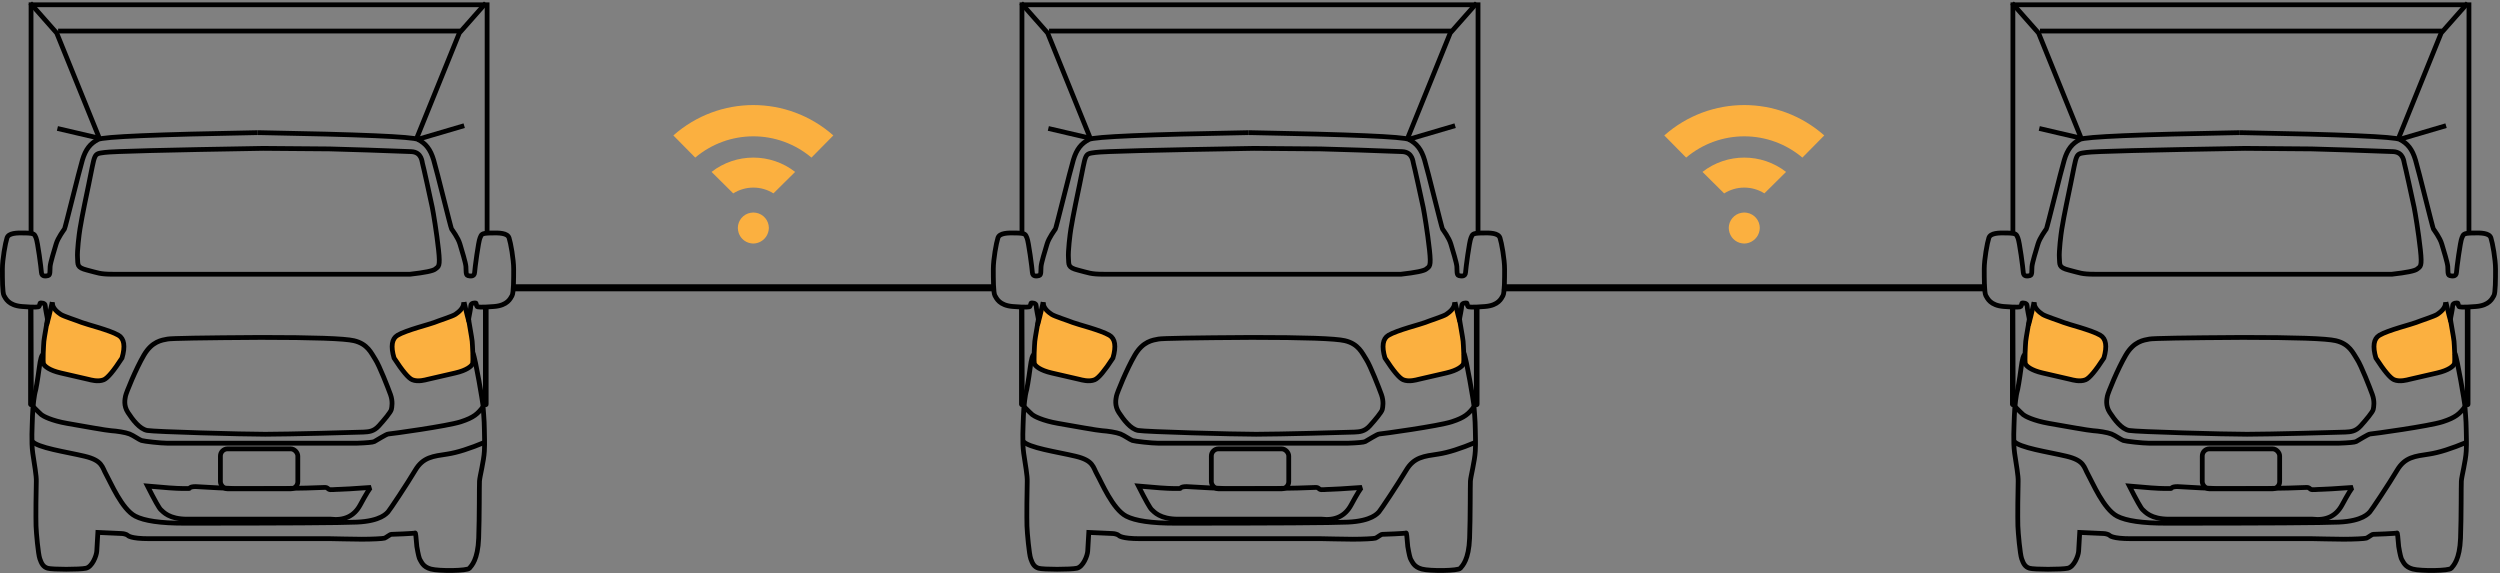 <?xml version="1.0" encoding="UTF-8"?>
<svg width="1047px" height="240px" viewBox="0 0 1047 240" version="1.1" xmlns="http://www.w3.org/2000/svg" xmlns:xlink="http://www.w3.org/1999/xlink">
    <rect x="0" y="0" width="1047" height="240" fill="#808080" stroke="none"/>
    <!-- Generator: Sketch 46 (44423) - http://www.bohemiancoding.com/sketch -->
    <title>be connected copy</title>
    <desc>Created with Sketch.</desc>
    <defs>
        <rect id="path-1" x="0" y="0" width="203" height="2"></rect>
        <rect id="path-2" x="0" y="0" width="201" height="2"></rect>
    </defs>
    <g id="Symbols" stroke="none" stroke-width="1" fill="none" fill-rule="evenodd">
        <g id="be-connected" transform="translate(1, 1)">
            <g id="be-connected-copy">
                <g id="line-2-3" transform="translate(628, 118)">
                    <g>
                        <use fill="#FFFFFF" fill-rule="evenodd" xlink:href="#path-1"></use>
                        <rect stroke="#000000" stroke-width="2" x="1" y="1" width="201" height="1"></rect>
                    </g>
                </g>
                <g id="line-1-2" transform="translate(214, 118)">
                    <g>
                        <use fill="#FFFFFF" fill-rule="evenodd" xlink:href="#path-2"></use>
                        <rect stroke="#000000" stroke-width="2" x="1" y="1" width="199" height="1"></rect>
                    </g>
                </g>
                <g id="wi-fi-sign-2" transform="translate(696, 43)" fill-rule="nonzero" fill="#FBB040">
                    <path d="M33.5,13.094 C42.392,13.087 51.005,16.239 57.841,22 L67,12.722 C47.805,-4.241 19.195,-4.241 0,12.722 L9.159,22 C15.995,16.239 24.608,13.087 33.5,13.094 L33.5,13.094 Z" id="Shape"></path>
                    <path d="M33.505,34.563 C36.484,34.561 39.403,35.4 41.92,36.982 L51,27.994 C40.725,20.002 26.275,20.002 16,27.994 L25.08,37 C27.598,35.41 30.52,34.565 33.505,34.563 Z" id="Shape"></path>
                    <path d="M34.658,45.116 C33.897,44.961 33.113,44.961 32.351,45.116 C29.27,45.653 27.014,48.335 27,51.481 C27.008,51.804 27.04,52.126 27.096,52.444 C27.51,55.262 29.705,57.477 32.504,57.904 C32.821,57.959 33.141,57.992 33.462,58 C33.783,57.995 34.103,57.966 34.419,57.913 C35.495,57.744 36.511,57.307 37.377,56.642 C38.437,55.852 39.23,54.753 39.646,53.494 C39.762,53.141 39.852,52.781 39.914,52.415 C39.97,52.097 39.999,51.775 40,51.452 C39.973,48.32 37.725,45.655 34.658,45.116 L34.658,45.116 Z" id="Shape"></path>
                </g>
                <g id="wi-fi-sign-1" transform="translate(281, 43)" fill-rule="nonzero" fill="#FBB040">
                    <path d="M33.5,13.094 C42.392,13.087 51.005,16.239 57.841,22 L67,12.722 C47.805,-4.241 19.195,-4.241 0,12.722 L9.159,22 C15.995,16.239 24.608,13.087 33.5,13.094 L33.5,13.094 Z" id="Shape"></path>
                    <path d="M33.505,34.563 C36.484,34.561 39.403,35.4 41.92,36.982 L51,27.994 C40.725,20.002 26.275,20.002 16,27.994 L25.08,37 C27.598,35.41 30.52,34.565 33.505,34.563 Z" id="Shape"></path>
                    <path d="M34.658,45.116 C33.897,44.961 33.113,44.961 32.351,45.116 C29.27,45.653 27.014,48.335 27,51.481 C27.008,51.804 27.04,52.126 27.096,52.444 C27.51,55.262 29.705,57.477 32.504,57.904 C32.821,57.959 33.141,57.992 33.462,58 C33.783,57.995 34.103,57.966 34.419,57.913 C35.495,57.744 36.511,57.307 37.377,56.642 C38.437,55.852 39.23,54.753 39.646,53.494 C39.762,53.141 39.852,52.781 39.914,52.415 C39.97,52.097 39.999,51.775 40,51.452 C39.973,48.32 37.725,45.655 34.658,45.116 L34.658,45.116 Z" id="Shape"></path>
                </g>
                <g id="van-3" transform="translate(830, 0)">
                    <g id="headlights" transform="translate(17, 126)" fill="#FBB040">
                        <path d="M4.003,0.312 L4.295,1.187 L4.587,2.062 L5.754,3.229 L7.504,4.688 L12.463,6.73 L20.339,9.355 L30.258,12.564 L33.466,14.898 L33.758,17.523 L33.758,21.024 L32.591,23.941 L29.091,28.317 L25.007,32.109 L21.215,32.109 L17.131,30.942 L11.296,29.775 L5.462,28.9 L2.107,26.858 L0.503,25.691 L0.211,23.649 L0.211,17.815 L1.086,10.814 L4.003,0.312 Z M175.823,0.312 L178.74,10.814 L179.615,17.815 L179.615,23.649 L179.323,25.691 L177.719,26.858 L174.364,28.9 L168.53,29.775 L162.696,30.942 L158.612,32.109 L154.819,32.109 L150.735,28.317 L147.235,23.941 L146.068,21.024 L146.068,17.523 L146.36,14.898 L149.569,12.564 L159.487,9.355 L167.363,6.73 L172.322,4.688 L174.073,3.229 L175.239,2.062 L175.531,1.187 L175.823,0.312 Z"></path>
                    </g>
                    <g id="body" transform="translate(0, 54)" stroke-width="2">
                        <path d="M106.777,0.55 C64.521,1.308 42.294,2.254 40.098,3.39 C36.804,5.094 34.873,7.48 33.51,12.023 C32.147,16.567 26.354,40.308 26.013,40.876 C25.672,41.444 23.287,44.511 22.491,47.237 C21.696,49.963 20.106,54.961 19.992,56.665 C19.879,58.369 20.106,60.187 19.197,60.414 C18.288,60.641 16.471,60.982 16.357,59.164 C16.244,57.347 14.767,46.101 14.086,44.624 C13.404,43.148 13.631,42.693 9.769,42.58 C5.907,42.466 2.613,42.58 1.931,44.624 C1.25,46.669 4.44983488e-16,53.598 0,57.688 C0,61.777 -1.85228899e-16,67.684 0.682,68.82 C1.363,69.956 2.499,72.909 8.179,73.363 C13.858,73.818 15.108,73.591 15.335,73.363 C15.562,73.136 15.676,71.887 15.903,71.887 C16.13,71.887 17.948,71.773 17.948,73.023 C17.948,74.272 18.856,78.134 18.856,78.702 C18.856,79.27 17.493,86.54 17.38,87.903 C17.266,89.266 16.812,96.536 17.266,97.445 C17.72,98.354 19.538,100.058 24.422,101.194 C29.307,102.33 35.782,103.806 36.236,103.92 C36.69,104.033 40.098,105.056 42.484,104.033 C44.074,103.352 46.611,100.323 50.094,94.946 C51.533,90.024 51.041,86.843 48.618,85.404 C44.983,83.246 34.873,80.747 33.283,80.065 C31.692,79.384 25.558,77.453 24.422,76.658 C23.287,75.862 20.787,74.159 20.901,71.546" id="Path-3" stroke="#000000"></path>
                        <path d="M214.122,0.55 C213.453,0.556 213.045,0.56 212.9,0.562 C171.068,1.318 149.06,2.26 146.875,3.39 C143.581,5.094 141.65,7.48 140.287,12.023 C138.924,16.567 133.131,40.308 132.79,40.876 C132.449,41.444 130.064,44.511 129.269,47.237 C128.473,49.963 126.883,54.961 126.77,56.665 C126.656,58.369 126.883,60.187 125.974,60.414 C125.066,60.641 123.248,60.982 123.135,59.164 C123.021,57.347 121.544,46.101 120.863,44.624 C120.181,43.148 120.408,42.693 116.546,42.58 C112.684,42.466 109.39,42.58 108.708,44.624 C108.027,46.669 106.777,53.598 106.777,57.688 C106.777,61.777 106.777,67.684 107.459,68.82 C108.14,69.956 109.276,72.909 114.956,73.363 C120.636,73.818 121.885,73.591 122.112,73.363 C122.339,73.136 122.453,71.887 122.68,71.887 C122.907,71.887 124.725,71.773 124.725,73.023 C124.725,74.272 125.634,78.134 125.634,78.702 C125.634,79.27 124.27,86.54 124.157,87.903 C124.043,89.266 123.589,96.536 124.043,97.445 C124.498,98.354 126.315,100.058 131.2,101.194 C136.084,102.33 142.559,103.806 143.013,103.92 C143.468,104.033 146.875,105.056 149.261,104.033 C150.851,103.352 153.388,100.323 156.872,94.946 C158.31,90.024 157.818,86.843 155.395,85.404 C151.76,83.246 141.65,80.747 140.06,80.065 C138.47,79.384 132.336,77.453 131.2,76.658 C130.064,75.862 127.565,74.159 127.678,71.546" id="Path-3-Copy" stroke="#000000" transform="translate(160.45, 52.517) scale(-1, 1) translate(-160.45, -52.517) "></path>
                        <path d="M20.901,71.546 C19.765,76.468 18.97,79.687 18.516,81.201" id="Path-4" stroke="#000000"></path>
                        <path d="M17.039,93.469 C16.433,93.621 15.903,95.438 15.449,98.922 C14.767,104.147 13.972,108.577 13.745,109.145 C13.518,109.713 12.722,114.711 12.609,119.141 C12.495,123.571 12.041,130.046 12.722,134.817 C13.404,139.588 14.313,144.245 14.199,146.744 C14.086,149.243 13.972,162.193 14.086,165.26 C14.199,168.327 14.994,177.074 15.676,179.005 C16.357,180.936 17.039,182.412 18.97,182.98 C20.901,183.548 32.374,183.548 34.987,182.98 C37.599,182.412 39.417,177.755 39.53,175.824 C39.606,174.537 39.757,171.924 39.985,167.986 C46.043,168.289 49.375,168.441 49.981,168.441 C50.89,168.441 52.139,168.895 52.366,169.122 C52.593,169.349 53.729,170.599 61.34,170.599 C68.951,170.599 102.347,170.599 103.597,170.599 C104.846,170.599 135.63,170.599 137.334,170.599 C139.038,170.599 146.194,170.826 150.51,170.826 C154.827,170.826 159.371,170.599 160.052,170.372 C160.734,170.144 162.324,168.781 162.892,168.781 C163.46,168.781 172.661,168.441 172.888,168.213 C173.04,168.062 173.267,169.955 173.57,173.893 C174.1,177.074 174.554,178.929 174.933,179.459 C175.501,180.254 176.069,182.412 179.477,183.321 C182.884,184.23 194.698,184.116 195.607,182.98 C196.515,181.845 199.128,179.459 199.469,170.372 C199.81,161.284 199.696,148.562 199.81,146.517 C199.923,144.473 201.627,138.225 201.854,133.908 C202.082,129.592 201.854,128.797 201.854,124.935 C201.854,121.072 201.286,115.506 201.286,114.825 C201.286,114.143 198.106,94.946 197.083,92.901" id="Path-5" stroke="#000000"></path>
                        <path d="" id="Path-6" stroke="#000000"></path>
                        <path d="M193.335,71.546 C194.471,76.317 195.152,79.043 195.38,79.725" id="Path-7" stroke="#000000"></path>
                        <path d="M108.254,86.313 C83.794,86.464 70.768,86.692 69.178,86.995 C66.793,87.449 62.703,87.903 59.295,93.697 C55.888,99.49 51.798,109.6 51.571,110.849 C51.344,112.099 50.662,114.825 52.593,117.778 C54.525,120.732 57.478,124.707 60.659,125.275 C63.839,125.843 100.757,126.866 110.071,126.866 C119.386,126.866 148.92,126.07 151.192,125.957 C153.464,125.843 155.508,125.73 157.667,123.344 C159.825,120.959 162.665,117.551 162.892,116.529 C163.119,115.506 163.574,113.121 162.551,110.281 C161.529,107.441 157.894,98.127 156.19,95.514 C154.486,92.901 153.009,89.039 147.216,87.676 C143.354,86.767 130.367,86.313 108.254,86.313 Z" id="Path-8" stroke="#000000"></path>
                        <path d="M109.163,7.139 C68.194,7.82 46.081,8.388 42.824,8.843 C37.94,9.524 38.962,8.843 36.122,22.36 C33.283,35.878 32.828,38.831 32.488,40.876 C32.147,42.921 31.238,50.191 31.465,53.03 C31.692,55.87 31.011,57.006 35.555,58.142 C40.098,59.278 40.666,59.846 46.346,59.846 C50.132,59.846 91.594,59.846 170.73,59.846 C176.864,59.164 180.385,58.445 181.294,57.688 C182.657,56.552 183.452,56.892 182.657,49.623 C181.862,42.353 180.499,34.174 180.045,31.902 C179.59,29.63 176.182,14.068 175.955,13.5 C175.728,12.932 175.728,8.729 171.298,8.502 C166.868,8.275 138.924,7.366 137.106,7.366 C135.895,7.366 126.58,7.29 109.163,7.139 Z" id="Path-9" stroke="#000000"></path>
                        <path d="M60.772,148.562 C63.801,154.544 65.657,157.839 66.338,158.444 C67.361,159.353 69.746,162.42 77.357,162.42 C82.43,162.42 102.461,162.42 137.447,162.42 C143.203,163.102 147.33,161.133 149.829,156.513 C152.328,151.894 153.842,149.433 154.373,149.13 C146.875,149.66 142.521,149.925 141.309,149.925 C139.492,149.925 137.334,150.266 136.766,149.925 C136.198,149.584 135.971,149.13 135.175,149.13 C134.809,149.13 124.118,149.693 107,149.584 C105.153,149.572 99.785,149.657 97,149.584 C93.733,149.499 88.396,149.234 80.992,148.789 C79.78,148.789 78.985,148.94 78.606,149.243 C78.038,149.698 79.061,149.584 75.426,149.584 C73.002,149.584 68.118,149.243 60.772,148.562 Z" id="Path-10" stroke="#000000"></path>
                        <path d="" id="Path-11" stroke="#979797"></path>
                        <path d="M12.836,115.279 C14.729,117.172 15.903,118.308 16.357,118.687 C17.039,119.255 20.56,121.186 27.149,122.322 C33.737,123.458 43.62,125.275 45.664,125.389 C47.709,125.503 51.571,126.07 53.275,126.752 C54.979,127.434 57.251,129.137 58.273,129.478 C59.295,129.819 66.338,130.614 69.064,130.614 C70.882,130.614 97.349,130.614 148.466,130.614 C152.707,130.463 155.13,130.236 155.736,129.933 C156.644,129.478 160.847,126.752 161.642,126.752 C162.438,126.752 186.406,123.458 191.972,121.64 C197.538,119.823 199.015,118.346 201.4,115.279" id="Path-12" stroke="#000000"></path>
                        <path d="M202.195,130.16 C195.682,132.886 190.419,134.552 186.406,135.158 C180.385,136.067 176.182,136.407 172.888,141.973 C169.594,147.54 162.097,158.785 161.529,159.353 C160.961,159.921 158.575,163.215 148.466,163.67 C141.726,163.973 117.606,164.124 76.107,164.124 C66.262,164.124 59.447,163.14 55.66,161.171 C49.981,158.217 45.324,146.972 43.506,143.791 C41.689,140.61 42.029,137.884 34.419,136.067 C26.808,134.249 14.54,132.545 12.382,129.705" id="Path-13" stroke="#000000"></path>
                        <rect id="Rectangle-2" stroke="#000000" x="91.306" y="132.977" width="32.419" height="16.743" rx="3"></rect>
                    </g>
                    <g id="top" transform="translate(10.793, 0)" stroke="#000000" stroke-width="2">
                        <path d="M1.331,168.486 L1.21,128.995 C1.156,128.991 1.097,128.986 1.032,128.981 L1.027,128.981 C1.018,128.98 1.009,128.98 1,128.979 C1,143.82 1,144.333 1,168.319 C1,168.411 1.075,168.486 1.167,168.486 L1.331,168.486 Z" id="Path"></path>
                        <path d="M191.489,129.306 L191.489,168.486 L191.656,168.486 C191.748,168.486 191.823,168.411 191.823,168.319 C191.823,143.404 191.823,142.826 191.823,129.28 C191.795,129.282 191.765,129.284 191.734,129.287 L191.724,129.288 C191.637,129.294 191.559,129.3 191.489,129.306 Z" id="Path"></path>
                        <polyline id="Path-17" points="30.047 57.468 11.96 12.835 0.875 0.292"></polyline>
                        <polyline id="Path-17-Copy" transform="translate(177.07, 28.88) scale(-1, 1) translate(-177.07, -28.88) " points="191.656 57.468 173.57 12.835 162.485 0.292"></polyline>
                        <path d="M29.755,56.884 L12.252,52.8" id="Path-18"></path>
                        <path d="M162.776,57.468 L182.613,51.633" id="Path-19"></path>
                        <path d="M12.544,12 L180.863,12" id="Path-20"></path>
                        <polyline id="Path-2" points="1.207 97 1.207 1 192.207 1 192.207 96"></polyline>
                    </g>
                </g>
                <g id="van-2" transform="translate(415, 0)">
                    <g id="headlights" transform="translate(17, 126)" fill="#FBB040">
                        <path d="M4.003,0.312 L4.295,1.187 L4.587,2.062 L5.754,3.229 L7.504,4.688 L12.463,6.73 L20.339,9.355 L30.258,12.564 L33.466,14.898 L33.758,17.523 L33.758,21.024 L32.591,23.941 L29.091,28.317 L25.007,32.109 L21.215,32.109 L17.131,30.942 L11.296,29.775 L5.462,28.9 L2.107,26.858 L0.503,25.691 L0.211,23.649 L0.211,17.815 L1.086,10.814 L4.003,0.312 Z M175.823,0.312 L178.74,10.814 L179.615,17.815 L179.615,23.649 L179.323,25.691 L177.719,26.858 L174.364,28.9 L168.53,29.775 L162.696,30.942 L158.612,32.109 L154.819,32.109 L150.735,28.317 L147.235,23.941 L146.068,21.024 L146.068,17.523 L146.36,14.898 L149.569,12.564 L159.487,9.355 L167.363,6.73 L172.322,4.688 L174.073,3.229 L175.239,2.062 L175.531,1.187 L175.823,0.312 Z"></path>
                    </g>
                    <g id="body" transform="translate(0, 54)" stroke-width="2">
                        <path d="M106.777,0.55 C64.521,1.308 42.294,2.254 40.098,3.39 C36.804,5.094 34.873,7.48 33.51,12.023 C32.147,16.567 26.354,40.308 26.013,40.876 C25.672,41.444 23.287,44.511 22.491,47.237 C21.696,49.963 20.106,54.961 19.992,56.665 C19.879,58.369 20.106,60.187 19.197,60.414 C18.288,60.641 16.471,60.982 16.357,59.164 C16.244,57.347 14.767,46.101 14.086,44.624 C13.404,43.148 13.631,42.693 9.769,42.58 C5.907,42.466 2.613,42.58 1.931,44.624 C1.25,46.669 4.44983488e-16,53.598 0,57.688 C0,61.777 -1.85228899e-16,67.684 0.682,68.82 C1.363,69.956 2.499,72.909 8.179,73.363 C13.858,73.818 15.108,73.591 15.335,73.363 C15.562,73.136 15.676,71.887 15.903,71.887 C16.13,71.887 17.948,71.773 17.948,73.023 C17.948,74.272 18.856,78.134 18.856,78.702 C18.856,79.27 17.493,86.54 17.38,87.903 C17.266,89.266 16.812,96.536 17.266,97.445 C17.72,98.354 19.538,100.058 24.422,101.194 C29.307,102.33 35.782,103.806 36.236,103.92 C36.69,104.033 40.098,105.056 42.484,104.033 C44.074,103.352 46.611,100.323 50.094,94.946 C51.533,90.024 51.041,86.843 48.618,85.404 C44.983,83.246 34.873,80.747 33.283,80.065 C31.692,79.384 25.558,77.453 24.422,76.658 C23.287,75.862 20.787,74.159 20.901,71.546" id="Path-3" stroke="#000000"></path>
                        <path d="M214.122,0.55 C213.453,0.556 213.045,0.56 212.9,0.562 C171.068,1.318 149.06,2.26 146.875,3.39 C143.581,5.094 141.65,7.48 140.287,12.023 C138.924,16.567 133.131,40.308 132.79,40.876 C132.449,41.444 130.064,44.511 129.269,47.237 C128.473,49.963 126.883,54.961 126.77,56.665 C126.656,58.369 126.883,60.187 125.974,60.414 C125.066,60.641 123.248,60.982 123.135,59.164 C123.021,57.347 121.544,46.101 120.863,44.624 C120.181,43.148 120.408,42.693 116.546,42.58 C112.684,42.466 109.39,42.58 108.708,44.624 C108.027,46.669 106.777,53.598 106.777,57.688 C106.777,61.777 106.777,67.684 107.459,68.82 C108.14,69.956 109.276,72.909 114.956,73.363 C120.636,73.818 121.885,73.591 122.112,73.363 C122.339,73.136 122.453,71.887 122.68,71.887 C122.907,71.887 124.725,71.773 124.725,73.023 C124.725,74.272 125.634,78.134 125.634,78.702 C125.634,79.27 124.27,86.54 124.157,87.903 C124.043,89.266 123.589,96.536 124.043,97.445 C124.498,98.354 126.315,100.058 131.2,101.194 C136.084,102.33 142.559,103.806 143.013,103.92 C143.468,104.033 146.875,105.056 149.261,104.033 C150.851,103.352 153.388,100.323 156.872,94.946 C158.31,90.024 157.818,86.843 155.395,85.404 C151.76,83.246 141.65,80.747 140.06,80.065 C138.47,79.384 132.336,77.453 131.2,76.658 C130.064,75.862 127.565,74.159 127.678,71.546" id="Path-3-Copy" stroke="#000000" transform="translate(160.45, 52.517) scale(-1, 1) translate(-160.45, -52.517) "></path>
                        <path d="M20.901,71.546 C19.765,76.468 18.97,79.687 18.516,81.201" id="Path-4" stroke="#000000"></path>
                        <path d="M17.039,93.469 C16.433,93.621 15.903,95.438 15.449,98.922 C14.767,104.147 13.972,108.577 13.745,109.145 C13.518,109.713 12.722,114.711 12.609,119.141 C12.495,123.571 12.041,130.046 12.722,134.817 C13.404,139.588 14.313,144.245 14.199,146.744 C14.086,149.243 13.972,162.193 14.086,165.26 C14.199,168.327 14.994,177.074 15.676,179.005 C16.357,180.936 17.039,182.412 18.97,182.98 C20.901,183.548 32.374,183.548 34.987,182.98 C37.599,182.412 39.417,177.755 39.53,175.824 C39.606,174.537 39.757,171.924 39.985,167.986 C46.043,168.289 49.375,168.441 49.981,168.441 C50.89,168.441 52.139,168.895 52.366,169.122 C52.593,169.349 53.729,170.599 61.34,170.599 C68.951,170.599 102.347,170.599 103.597,170.599 C104.846,170.599 135.63,170.599 137.334,170.599 C139.038,170.599 146.194,170.826 150.51,170.826 C154.827,170.826 159.371,170.599 160.052,170.372 C160.734,170.144 162.324,168.781 162.892,168.781 C163.46,168.781 172.661,168.441 172.888,168.213 C173.04,168.062 173.267,169.955 173.57,173.893 C174.1,177.074 174.554,178.929 174.933,179.459 C175.501,180.254 176.069,182.412 179.477,183.321 C182.884,184.23 194.698,184.116 195.607,182.98 C196.515,181.845 199.128,179.459 199.469,170.372 C199.81,161.284 199.696,148.562 199.81,146.517 C199.923,144.473 201.627,138.225 201.854,133.908 C202.082,129.592 201.854,128.797 201.854,124.935 C201.854,121.072 201.286,115.506 201.286,114.825 C201.286,114.143 198.106,94.946 197.083,92.901" id="Path-5" stroke="#000000"></path>
                        <path d="" id="Path-6" stroke="#000000"></path>
                        <path d="M193.335,71.546 C194.471,76.317 195.152,79.043 195.38,79.725" id="Path-7" stroke="#000000"></path>
                        <path d="M108.254,86.313 C83.794,86.464 70.768,86.692 69.178,86.995 C66.793,87.449 62.703,87.903 59.295,93.697 C55.888,99.49 51.798,109.6 51.571,110.849 C51.344,112.099 50.662,114.825 52.593,117.778 C54.525,120.732 57.478,124.707 60.659,125.275 C63.839,125.843 100.757,126.866 110.071,126.866 C119.386,126.866 148.92,126.07 151.192,125.957 C153.464,125.843 155.508,125.73 157.667,123.344 C159.825,120.959 162.665,117.551 162.892,116.529 C163.119,115.506 163.574,113.121 162.551,110.281 C161.529,107.441 157.894,98.127 156.19,95.514 C154.486,92.901 153.009,89.039 147.216,87.676 C143.354,86.767 130.367,86.313 108.254,86.313 Z" id="Path-8" stroke="#000000"></path>
                        <path d="M109.163,7.139 C68.194,7.82 46.081,8.388 42.824,8.843 C37.94,9.524 38.962,8.843 36.122,22.36 C33.283,35.878 32.828,38.831 32.488,40.876 C32.147,42.921 31.238,50.191 31.465,53.03 C31.692,55.87 31.011,57.006 35.555,58.142 C40.098,59.278 40.666,59.846 46.346,59.846 C50.132,59.846 91.594,59.846 170.73,59.846 C176.864,59.164 180.385,58.445 181.294,57.688 C182.657,56.552 183.452,56.892 182.657,49.623 C181.862,42.353 180.499,34.174 180.045,31.902 C179.59,29.63 176.182,14.068 175.955,13.5 C175.728,12.932 175.728,8.729 171.298,8.502 C166.868,8.275 138.924,7.366 137.106,7.366 C135.895,7.366 126.58,7.29 109.163,7.139 Z" id="Path-9" stroke="#000000"></path>
                        <path d="M60.772,148.562 C63.801,154.544 65.657,157.839 66.338,158.444 C67.361,159.353 69.746,162.42 77.357,162.42 C82.43,162.42 102.461,162.42 137.447,162.42 C143.203,163.102 147.33,161.133 149.829,156.513 C152.328,151.894 153.842,149.433 154.373,149.13 C146.875,149.66 142.521,149.925 141.309,149.925 C139.492,149.925 137.334,150.266 136.766,149.925 C136.198,149.584 135.971,149.13 135.175,149.13 C134.809,149.13 124.118,149.693 107,149.584 C105.153,149.572 99.785,149.657 97,149.584 C93.733,149.499 88.396,149.234 80.992,148.789 C79.78,148.789 78.985,148.94 78.606,149.243 C78.038,149.698 79.061,149.584 75.426,149.584 C73.002,149.584 68.118,149.243 60.772,148.562 Z" id="Path-10" stroke="#000000"></path>
                        <path d="" id="Path-11" stroke="#979797"></path>
                        <path d="M12.836,115.279 C14.729,117.172 15.903,118.308 16.357,118.687 C17.039,119.255 20.56,121.186 27.149,122.322 C33.737,123.458 43.62,125.275 45.664,125.389 C47.709,125.503 51.571,126.07 53.275,126.752 C54.979,127.434 57.251,129.137 58.273,129.478 C59.295,129.819 66.338,130.614 69.064,130.614 C70.882,130.614 97.349,130.614 148.466,130.614 C152.707,130.463 155.13,130.236 155.736,129.933 C156.644,129.478 160.847,126.752 161.642,126.752 C162.438,126.752 186.406,123.458 191.972,121.64 C197.538,119.823 199.015,118.346 201.4,115.279" id="Path-12" stroke="#000000"></path>
                        <path d="M202.195,130.16 C195.682,132.886 190.419,134.552 186.406,135.158 C180.385,136.067 176.182,136.407 172.888,141.973 C169.594,147.54 162.097,158.785 161.529,159.353 C160.961,159.921 158.575,163.215 148.466,163.67 C141.726,163.973 117.606,164.124 76.107,164.124 C66.262,164.124 59.447,163.14 55.66,161.171 C49.981,158.217 45.324,146.972 43.506,143.791 C41.689,140.61 42.029,137.884 34.419,136.067 C26.808,134.249 14.54,132.545 12.382,129.705" id="Path-13" stroke="#000000"></path>
                        <rect id="Rectangle-2" stroke="#000000" x="91.306" y="132.977" width="32.419" height="16.743" rx="3"></rect>
                    </g>
                    <g id="top" transform="translate(10.793, 0)" stroke="#000000" stroke-width="2">
                        <path d="M1.331,168.486 L1.21,128.995 C1.156,128.991 1.097,128.986 1.032,128.981 L1.027,128.981 C1.018,128.98 1.009,128.98 1,128.979 C1,143.82 1,144.333 1,168.319 C1,168.411 1.075,168.486 1.167,168.486 L1.331,168.486 Z" id="Path"></path>
                        <path d="M191.489,129.306 L191.489,168.486 L191.656,168.486 C191.748,168.486 191.823,168.411 191.823,168.319 C191.823,143.404 191.823,142.826 191.823,129.28 C191.795,129.282 191.765,129.284 191.734,129.287 L191.724,129.288 C191.637,129.294 191.559,129.3 191.489,129.306 Z" id="Path"></path>
                        <polyline id="Path-17" points="30.047 57.468 11.96 12.835 0.875 0.292"></polyline>
                        <polyline id="Path-17-Copy" transform="translate(177.07, 28.88) scale(-1, 1) translate(-177.07, -28.88) " points="191.656 57.468 173.57 12.835 162.485 0.292"></polyline>
                        <path d="M29.755,56.884 L12.252,52.8" id="Path-18"></path>
                        <path d="M162.776,57.468 L182.613,51.633" id="Path-19"></path>
                        <path d="M12.544,12 L180.863,12" id="Path-20"></path>
                        <polyline id="Path-2" points="1.207 97 1.207 1 192.207 1 192.207 96"></polyline>
                    </g>
                </g>
                <g id="van-1">
                    <g id="headlights" transform="translate(17, 126)" fill="#FBB040">
                        <path d="M4.003,0.312 L4.295,1.187 L4.587,2.062 L5.754,3.229 L7.504,4.688 L12.463,6.73 L20.339,9.355 L30.258,12.564 L33.466,14.898 L33.758,17.523 L33.758,21.024 L32.591,23.941 L29.091,28.317 L25.007,32.109 L21.215,32.109 L17.131,30.942 L11.296,29.775 L5.462,28.9 L2.107,26.858 L0.503,25.691 L0.211,23.649 L0.211,17.815 L1.086,10.814 L4.003,0.312 Z M175.823,0.312 L178.74,10.814 L179.615,17.815 L179.615,23.649 L179.323,25.691 L177.719,26.858 L174.364,28.9 L168.53,29.775 L162.696,30.942 L158.612,32.109 L154.819,32.109 L150.735,28.317 L147.235,23.941 L146.068,21.024 L146.068,17.523 L146.36,14.898 L149.569,12.564 L159.487,9.355 L167.363,6.73 L172.322,4.688 L174.073,3.229 L175.239,2.062 L175.531,1.187 L175.823,0.312 Z"></path>
                    </g>
                    <g id="body" transform="translate(0, 54)" stroke-width="2">
                        <path d="M106.777,0.55 C64.521,1.308 42.294,2.254 40.098,3.39 C36.804,5.094 34.873,7.48 33.51,12.023 C32.147,16.567 26.354,40.308 26.013,40.876 C25.672,41.444 23.287,44.511 22.491,47.237 C21.696,49.963 20.106,54.961 19.992,56.665 C19.879,58.369 20.106,60.187 19.197,60.414 C18.288,60.641 16.471,60.982 16.357,59.164 C16.244,57.347 14.767,46.101 14.086,44.624 C13.404,43.148 13.631,42.693 9.769,42.58 C5.907,42.466 2.613,42.58 1.931,44.624 C1.25,46.669 4.44983488e-16,53.598 0,57.688 C0,61.777 -1.85228899e-16,67.684 0.682,68.82 C1.363,69.956 2.499,72.909 8.179,73.363 C13.858,73.818 15.108,73.591 15.335,73.363 C15.562,73.136 15.676,71.887 15.903,71.887 C16.13,71.887 17.948,71.773 17.948,73.023 C17.948,74.272 18.856,78.134 18.856,78.702 C18.856,79.27 17.493,86.54 17.38,87.903 C17.266,89.266 16.812,96.536 17.266,97.445 C17.72,98.354 19.538,100.058 24.422,101.194 C29.307,102.33 35.782,103.806 36.236,103.92 C36.69,104.033 40.098,105.056 42.484,104.033 C44.074,103.352 46.611,100.323 50.094,94.946 C51.533,90.024 51.041,86.843 48.618,85.404 C44.983,83.246 34.873,80.747 33.283,80.065 C31.692,79.384 25.558,77.453 24.422,76.658 C23.287,75.862 20.787,74.159 20.901,71.546" id="Path-3" stroke="#000000"></path>
                        <path d="M214.122,0.55 C213.453,0.556 213.045,0.56 212.9,0.562 C171.068,1.318 149.06,2.26 146.875,3.39 C143.581,5.094 141.65,7.48 140.287,12.023 C138.924,16.567 133.131,40.308 132.79,40.876 C132.449,41.444 130.064,44.511 129.269,47.237 C128.473,49.963 126.883,54.961 126.77,56.665 C126.656,58.369 126.883,60.187 125.974,60.414 C125.066,60.641 123.248,60.982 123.135,59.164 C123.021,57.347 121.544,46.101 120.863,44.624 C120.181,43.148 120.408,42.693 116.546,42.58 C112.684,42.466 109.39,42.58 108.708,44.624 C108.027,46.669 106.777,53.598 106.777,57.688 C106.777,61.777 106.777,67.684 107.459,68.82 C108.14,69.956 109.276,72.909 114.956,73.363 C120.636,73.818 121.885,73.591 122.112,73.363 C122.339,73.136 122.453,71.887 122.68,71.887 C122.907,71.887 124.725,71.773 124.725,73.023 C124.725,74.272 125.634,78.134 125.634,78.702 C125.634,79.27 124.27,86.54 124.157,87.903 C124.043,89.266 123.589,96.536 124.043,97.445 C124.498,98.354 126.315,100.058 131.2,101.194 C136.084,102.33 142.559,103.806 143.013,103.92 C143.468,104.033 146.875,105.056 149.261,104.033 C150.851,103.352 153.388,100.323 156.872,94.946 C158.31,90.024 157.818,86.843 155.395,85.404 C151.76,83.246 141.65,80.747 140.06,80.065 C138.47,79.384 132.336,77.453 131.2,76.658 C130.064,75.862 127.565,74.159 127.678,71.546" id="Path-3-Copy" stroke="#000000" transform="translate(160.45, 52.517) scale(-1, 1) translate(-160.45, -52.517) "></path>
                        <path d="M20.901,71.546 C19.765,76.468 18.97,79.687 18.516,81.201" id="Path-4" stroke="#000000"></path>
                        <path d="M17.039,93.469 C16.433,93.621 15.903,95.438 15.449,98.922 C14.767,104.147 13.972,108.577 13.745,109.145 C13.518,109.713 12.722,114.711 12.609,119.141 C12.495,123.571 12.041,130.046 12.722,134.817 C13.404,139.588 14.313,144.245 14.199,146.744 C14.086,149.243 13.972,162.193 14.086,165.26 C14.199,168.327 14.994,177.074 15.676,179.005 C16.357,180.936 17.039,182.412 18.97,182.98 C20.901,183.548 32.374,183.548 34.987,182.98 C37.599,182.412 39.417,177.755 39.53,175.824 C39.606,174.537 39.757,171.924 39.985,167.986 C46.043,168.289 49.375,168.441 49.981,168.441 C50.89,168.441 52.139,168.895 52.366,169.122 C52.593,169.349 53.729,170.599 61.34,170.599 C68.951,170.599 102.347,170.599 103.597,170.599 C104.846,170.599 135.63,170.599 137.334,170.599 C139.038,170.599 146.194,170.826 150.51,170.826 C154.827,170.826 159.371,170.599 160.052,170.372 C160.734,170.144 162.324,168.781 162.892,168.781 C163.46,168.781 172.661,168.441 172.888,168.213 C173.04,168.062 173.267,169.955 173.57,173.893 C174.1,177.074 174.554,178.929 174.933,179.459 C175.501,180.254 176.069,182.412 179.477,183.321 C182.884,184.23 194.698,184.116 195.607,182.98 C196.515,181.845 199.128,179.459 199.469,170.372 C199.81,161.284 199.696,148.562 199.81,146.517 C199.923,144.473 201.627,138.225 201.854,133.908 C202.082,129.592 201.854,128.797 201.854,124.935 C201.854,121.072 201.286,115.506 201.286,114.825 C201.286,114.143 198.106,94.946 197.083,92.901" id="Path-5" stroke="#000000"></path>
                        <path d="" id="Path-6" stroke="#000000"></path>
                        <path d="M193.335,71.546 C194.471,76.317 195.152,79.043 195.38,79.725" id="Path-7" stroke="#000000"></path>
                        <path d="M108.254,86.313 C83.794,86.464 70.768,86.692 69.178,86.995 C66.793,87.449 62.703,87.903 59.295,93.697 C55.888,99.49 51.798,109.6 51.571,110.849 C51.344,112.099 50.662,114.825 52.593,117.778 C54.525,120.732 57.478,124.707 60.659,125.275 C63.839,125.843 100.757,126.866 110.071,126.866 C119.386,126.866 148.92,126.07 151.192,125.957 C153.464,125.843 155.508,125.73 157.667,123.344 C159.825,120.959 162.665,117.551 162.892,116.529 C163.119,115.506 163.574,113.121 162.551,110.281 C161.529,107.441 157.894,98.127 156.19,95.514 C154.486,92.901 153.009,89.039 147.216,87.676 C143.354,86.767 130.367,86.313 108.254,86.313 Z" id="Path-8" stroke="#000000"></path>
                        <path d="M109.163,7.139 C68.194,7.82 46.081,8.388 42.824,8.843 C37.94,9.524 38.962,8.843 36.122,22.36 C33.283,35.878 32.828,38.831 32.488,40.876 C32.147,42.921 31.238,50.191 31.465,53.03 C31.692,55.87 31.011,57.006 35.555,58.142 C40.098,59.278 40.666,59.846 46.346,59.846 C50.132,59.846 91.594,59.846 170.73,59.846 C176.864,59.164 180.385,58.445 181.294,57.688 C182.657,56.552 183.452,56.892 182.657,49.623 C181.862,42.353 180.499,34.174 180.045,31.902 C179.59,29.63 176.182,14.068 175.955,13.5 C175.728,12.932 175.728,8.729 171.298,8.502 C166.868,8.275 138.924,7.366 137.106,7.366 C135.895,7.366 126.58,7.29 109.163,7.139 Z" id="Path-9" stroke="#000000"></path>
                        <path d="M60.772,148.562 C63.801,154.544 65.657,157.839 66.338,158.444 C67.361,159.353 69.746,162.42 77.357,162.42 C82.43,162.42 102.461,162.42 137.447,162.42 C143.203,163.102 147.33,161.133 149.829,156.513 C152.328,151.894 153.842,149.433 154.373,149.13 C146.875,149.66 142.521,149.925 141.309,149.925 C139.492,149.925 137.334,150.266 136.766,149.925 C136.198,149.584 135.971,149.13 135.175,149.13 C134.809,149.13 124.118,149.693 107,149.584 C105.153,149.572 99.785,149.657 97,149.584 C93.733,149.499 88.396,149.234 80.992,148.789 C79.78,148.789 78.985,148.94 78.606,149.243 C78.038,149.698 79.061,149.584 75.426,149.584 C73.002,149.584 68.118,149.243 60.772,148.562 Z" id="Path-10" stroke="#000000"></path>
                        <path d="" id="Path-11" stroke="#979797"></path>
                        <path d="M12.836,115.279 C14.729,117.172 15.903,118.308 16.357,118.687 C17.039,119.255 20.56,121.186 27.149,122.322 C33.737,123.458 43.62,125.275 45.664,125.389 C47.709,125.503 51.571,126.07 53.275,126.752 C54.979,127.434 57.251,129.137 58.273,129.478 C59.295,129.819 66.338,130.614 69.064,130.614 C70.882,130.614 97.349,130.614 148.466,130.614 C152.707,130.463 155.13,130.236 155.736,129.933 C156.644,129.478 160.847,126.752 161.642,126.752 C162.438,126.752 186.406,123.458 191.972,121.64 C197.538,119.823 199.015,118.346 201.4,115.279" id="Path-12" stroke="#000000"></path>
                        <path d="M202.195,130.16 C195.682,132.886 190.419,134.552 186.406,135.158 C180.385,136.067 176.182,136.407 172.888,141.973 C169.594,147.54 162.097,158.785 161.529,159.353 C160.961,159.921 158.575,163.215 148.466,163.67 C141.726,163.973 117.606,164.124 76.107,164.124 C66.262,164.124 59.447,163.14 55.66,161.171 C49.981,158.217 45.324,146.972 43.506,143.791 C41.689,140.61 42.029,137.884 34.419,136.067 C26.808,134.249 14.54,132.545 12.382,129.705" id="Path-13" stroke="#000000"></path>
                        <rect id="Rectangle-2" stroke="#000000" x="91.306" y="132.977" width="32.419" height="16.743" rx="3"></rect>
                    </g>
                    <g id="top" transform="translate(10.793, 0)" stroke="#000000" stroke-width="2">
                        <path d="M1.331,168.486 L1.21,128.995 C1.156,128.991 1.097,128.986 1.032,128.981 L1.027,128.981 C1.018,128.98 1.009,128.98 1,128.979 C1,143.82 1,144.333 1,168.319 C1,168.411 1.075,168.486 1.167,168.486 L1.331,168.486 Z" id="Path"></path>
                        <path d="M191.489,129.306 L191.489,168.486 L191.656,168.486 C191.748,168.486 191.823,168.411 191.823,168.319 C191.823,143.404 191.823,142.826 191.823,129.28 C191.795,129.282 191.765,129.284 191.734,129.287 L191.724,129.288 C191.637,129.294 191.559,129.3 191.489,129.306 Z" id="Path"></path>
                        <polyline id="Path-17" points="30.047 57.468 11.96 12.835 0.875 0.292"></polyline>
                        <polyline id="Path-17-Copy" transform="translate(177.07, 28.88) scale(-1, 1) translate(-177.07, -28.88) " points="191.656 57.468 173.57 12.835 162.485 0.292"></polyline>
                        <path d="M29.755,56.884 L12.252,52.8" id="Path-18"></path>
                        <path d="M162.776,57.468 L182.613,51.633" id="Path-19"></path>
                        <path d="M12.544,12 L180.863,12" id="Path-20"></path>
                        <polyline id="Path-2" points="1.207 97 1.207 1 192.207 1 192.207 96"></polyline>
                    </g>
                </g>
            </g>
        </g>
    </g>
</svg>